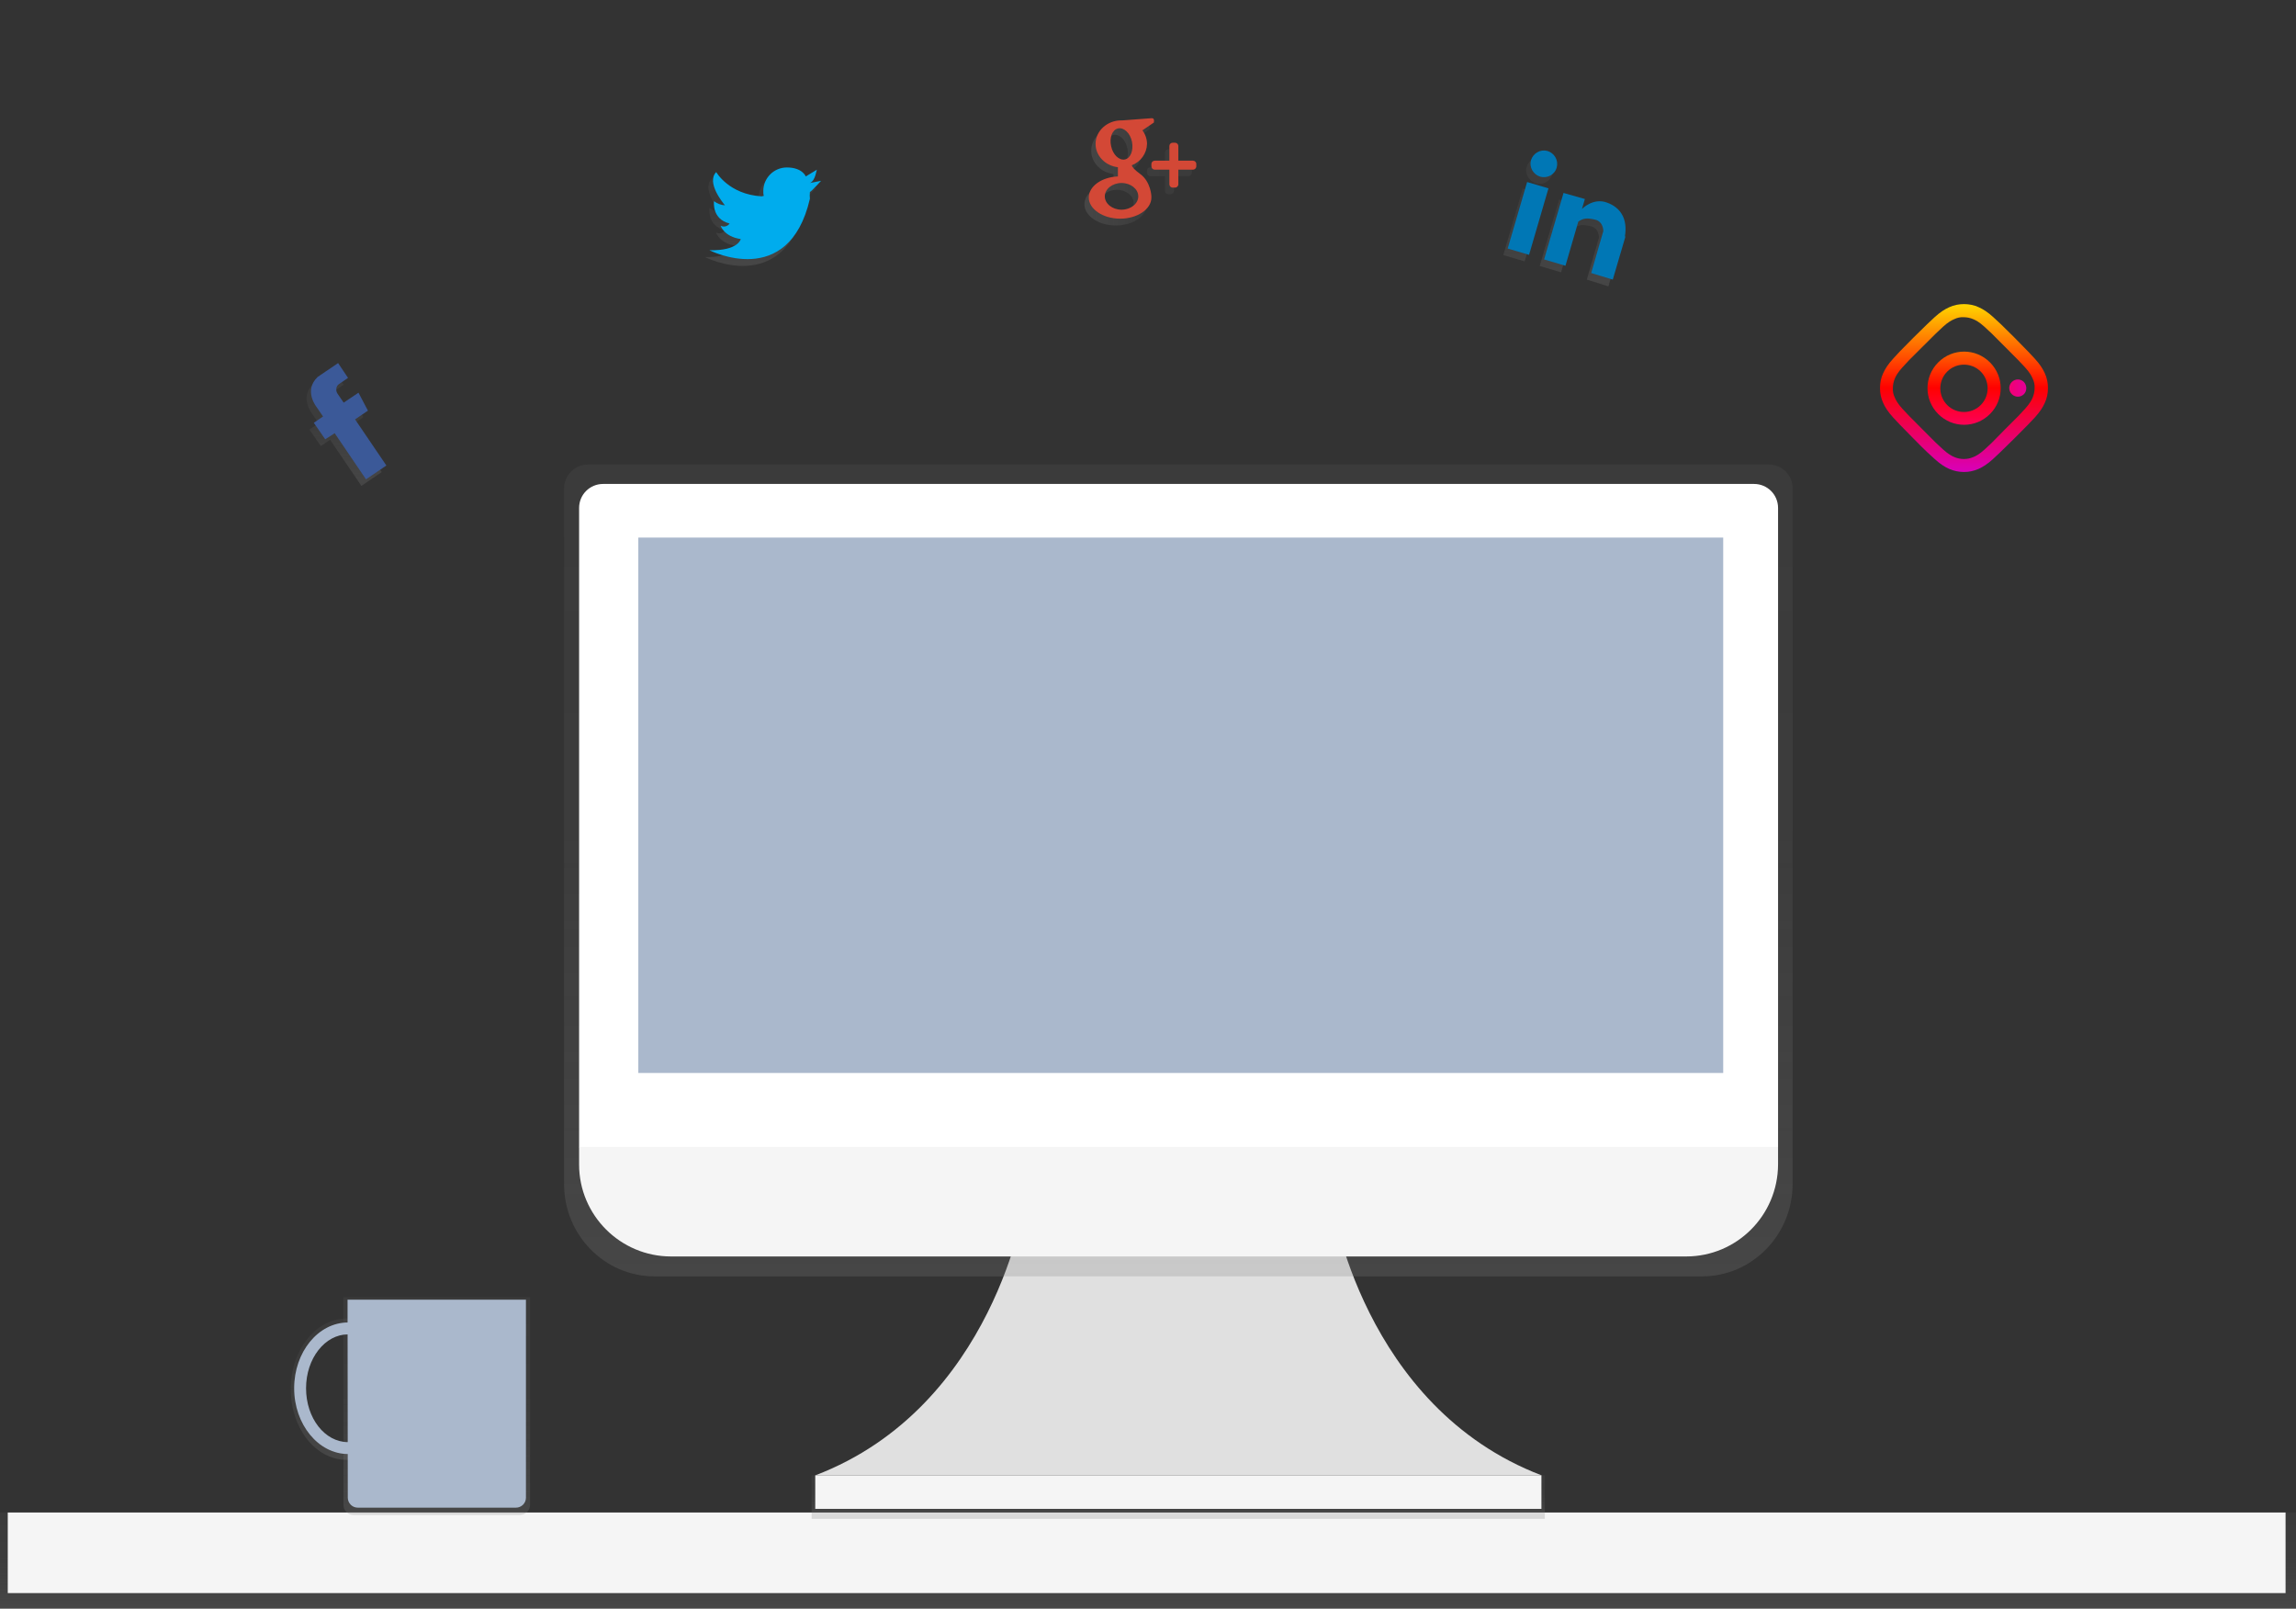 <?xml version="1.0" encoding="utf-8"?>
<!-- Generator: Adobe Illustrator 21.0.0, SVG Export Plug-In . SVG Version: 6.00 Build 0)  -->
<svg version="1.1" id="_x34_f34ac5b-06a5-4e9f-a3b4-7a11c2245422"
	 xmlns="http://www.w3.org/2000/svg" xmlns:xlink="http://www.w3.org/1999/xlink" x="0px" y="0px" viewBox="0 0 946 662.8"
	 style="enable-background:new 0 0 946 662.8;" xml:space="preserve">
<rect x="0" y="0" width="946" height="662.8" fill="#333333" stroke="none"/>
<style type="text/css">
	.st0{fill:url(#SVGID_1_);}
	.st1{fill:#3B5998;}
	.st2{fill:url(#SVGID_2_);}
	.st3{fill:#00ACED;}
	.st4{fill:url(#SVGID_3_);}
	.st5{fill:#0077B5;}
	.st6{fill:url(#SVGID_4_);}
	.st7{fill:#D34836;}
	.st8{fill:url(#SVGID_5_);}
	.st9{fill:#F5F5F5;}
	.st10{fill:#E0E0E0;}
	.st11{fill:url(#SVGID_6_);}
	.st12{fill:url(#SVGID_7_);}
	.st13{fill:#FFFFFF;}
	.st14{fill:#AAB8CC;}
	.st15{fill:url(#SVGID_8_);}
	.st16{fill:url(#SVGID_9_);}
	.st17{fill:url(#SVGID_10_);}
	.st18{fill:url(#SVGID_11_);}
	.st19{fill:url(#SVGID_12_);}
</style>
<title>pcsocial</title>
<linearGradient id="SVGID_1_" gradientUnits="userSpaceOnUse" x1="268.844" y1="342.225" x2="268.844" y2="390.108" gradientTransform="matrix(1 0 0 -1 -127 542.41)">
	<stop  offset="0" style="stop-color:#808080;stop-opacity:0.25"/>
	<stop  offset="0.54" style="stop-color:#808080;stop-opacity:0.12"/>
	<stop  offset="1" style="stop-color:#808080;stop-opacity:0.1"/>
</linearGradient>
<path class="st0" d="M137.1,164.8l2.6,3.8l6.1-4.1l3.9,7.4l-5.3,3.6l12.9,19l-8.4,5.7l-12.9-19l-3.8,2.6l-4.7-6.8l3.8-2.6l-2.6-3.8
	c0,0-5.6-6.8,0.4-12.5l8.4-5.7l4.1,6.1l-3.8,2.6C136.6,161.9,136.3,163.6,137.1,164.8z"/>
<path class="st1" d="M139,162.1l2.6,3.8l6.1-4.1l3.9,7.4l-5.3,3.6l12.9,19l-8.4,5.7l-12.9-19L134,181l-4.7-6.8l3.8-2.6l-2.6-3.8
	c0,0-5.6-6.8,0.4-12.5l8.4-5.7l4.1,6.1l-3.8,2.6C138.5,159.1,138.2,160.8,139,162.1z"/>
<linearGradient id="SVGID_2_" gradientUnits="userSpaceOnUse" x1="440.428" y1="432.954" x2="440.428" y2="470.691" gradientTransform="matrix(1 0 0 -1 -127 542.41)">
	<stop  offset="0" style="stop-color:#808080;stop-opacity:0.25"/>
	<stop  offset="0.54" style="stop-color:#808080;stop-opacity:0.12"/>
	<stop  offset="1" style="stop-color:#808080;stop-opacity:0.1"/>
</linearGradient>
<path class="st2" d="M331.8,78.2l4.6-0.9c0,0-3.9,4.3-4.6,4.6l0,0c-0.1,0.9-0.1,1.8,0,2.8c-8.8,37.9-41.4,21.2-41.4,21.2
	c11.9,0.3,12.9-4.6,12.9-4.6c-6.9-1-8.3-5.5-8.3-5.5c1.3,0.7,2.9,0.3,3.7-0.9c-7.5-1.9-6.4-9.2-6.4-9.2c1.3,1,2.9,1.6,4.5,1.7
	c-0.8-1-7.8-9.4-3.6-13.7c0,0,5.2,9.2,18.7,10l0.9-0.2c-0.2-0.7-0.2-1.3-0.2-2c0-5.3,4.3-9.7,9.7-9.7c6.4,0,7.8,3.7,7.8,3.7l4.6-2.8
	C334.6,72.6,334.1,77.2,331.8,78.2z"/>
<path class="st3" d="M333.7,75.4l4.6-0.9c0,0-3.9,4.3-4.6,4.6l0,0c-0.1,0.9-0.1,1.8,0,2.8c-8.8,37.9-41.4,21.2-41.4,21.2
	c11.9,0.3,12.9-4.6,12.9-4.6c-6.9-1-8.3-5.5-8.3-5.5c1.3,0.7,2.9,0.3,3.7-0.9c-7.5-1.9-6.4-9.2-6.4-9.2c1.3,1,2.9,1.6,4.5,1.7
	c-0.8-1-7.8-9.4-3.6-13.7c0,0,5.2,9.2,18.7,10l0.9-0.2c-0.2-0.7-0.2-1.3-0.2-2c0-5.3,4.3-9.7,9.7-9.7c6.4,0,7.8,3.7,7.8,3.7l4.6-2.8
	C336.4,69.9,336,74.5,333.7,75.4z"/>
<linearGradient id="SVGID_3_" gradientUnits="userSpaceOnUse" x1="770.593" y1="424.638" x2="770.593" y2="477.696" gradientTransform="matrix(1 0 0 -1 -127 542.41)">
	<stop  offset="0" style="stop-color:#808080;stop-opacity:0.25"/>
	<stop  offset="0.54" style="stop-color:#808080;stop-opacity:0.12"/>
	<stop  offset="1" style="stop-color:#808080;stop-opacity:0.1"/>
</linearGradient>
<path class="st4" d="M653.8,115.2l5-17.3c0,0,0.1-3.9-3.4-4.7c-3.5-0.8-4.8-0.6-6.9,0.8l-5.3,18.2l-8.8-2.6l8-27.4l8.8,2.6l-1.2,4.1
	c0,0,4.6-4.8,10.4-2.6c5.4,2,8.5,6.5,7.3,13.9l0.2,0.1l-5.2,17.7L653.8,115.2z M632.8,75.5c-2.9-0.9-4.6-3.9-3.8-6.8
	c0.9-2.9,3.9-4.6,6.8-3.8c2.9,0.9,4.6,3.9,3.8,6.8C638.8,74.7,635.7,76.4,632.8,75.5L632.8,75.5z M628.2,107.7l-8.8-2.6l8-27.4
	l8.8,2.6L628.2,107.7z"/>
<path class="st5" d="M655.6,112.5l5-17.3c0,0,0.1-3.9-3.4-4.7c-3.5-0.8-4.8-0.6-6.9,0.8l-5.3,18.2l-8.8-2.6l8-27.4L653,82l-1.2,4.1
	c0,0,4.6-4.8,10.4-2.6c5.4,2,8.5,6.5,7.3,13.9l0.2,0.1l-5.2,17.7L655.6,112.5z M634.6,72.8c-2.9-0.9-4.6-3.9-3.8-6.8
	c0.9-2.9,3.9-4.6,6.8-3.8c2.9,0.9,4.6,3.9,3.8,6.8C640.6,72,637.5,73.6,634.6,72.8L634.6,72.8z M630,105l-8.8-2.6l8-27.4l8.8,2.6
	L630,105z"/>
<linearGradient id="SVGID_4_" gradientUnits="userSpaceOnUse" x1="573.873" y1="470.223" x2="618.048" y2="470.223" gradientTransform="matrix(1 0 0 -1 -127 542.41)">
	<stop  offset="0" style="stop-color:#808080;stop-opacity:0.25"/>
	<stop  offset="0.54" style="stop-color:#808080;stop-opacity:0.12"/>
	<stop  offset="1" style="stop-color:#808080;stop-opacity:0.1"/>
</linearGradient>
<path class="st6" d="M489.7,72.6h-6v6c0,0.8-0.6,1.4-1.4,1.4h-0.9c-0.8,0-1.4-0.6-1.4-1.4v-6h-6c-0.8,0-1.4-0.6-1.4-1.4v-0.9
	c0-0.8,0.6-1.4,1.4-1.4h6v-6c0-0.8,0.6-1.4,1.4-1.4h0.9c0.8,0,1.4,0.6,1.4,1.4v6h6c0.8,0,1.4,0.6,1.4,1.4v0.9
	C491,72,490.4,72.6,489.7,72.6z M468.9,56.5c1.2,1.6,1.9,3.6,1.9,5.6c-0.1,3.9-2.6,7.4-6.3,8.8c0.3,0.9,1.2,1.9,3.5,3.6
	c4.4,3.2,4.6,9.2,4.6,9.2l0,0v0.5c0,4.8-5.8,8.7-12.9,8.7c-7.1,0-12.9-4-12.9-8.7c0-4.6,5.2-8.4,12-8.7v-3.8
	c-5.2-0.6-9.2-4.7-9.2-9.6c0-5.3,4.7-9.7,10.6-9.7h0.5c0,0,10.6-0.8,12-0.9s0.9,1.8,0.9,1.8L468.9,56.5z M453.3,83.7
	c0,3,3.1,5.5,6.9,5.5c3.8,0,6.9-2.5,6.9-5.5c0-3-3.1-5.5-6.9-5.5C456.4,78.2,453.3,80.6,453.3,83.7z M464.5,61.1
	c-0.7-3.5-3.3-6-5.7-5.5s-3.7,3.8-2.9,7.3s3.3,6,5.7,5.5C464,67.9,465.3,64.7,464.5,61.1z"/>
<path class="st7" d="M491.5,69.9h-6v6c0,0.8-0.6,1.4-1.4,1.4h-0.9c-0.8,0-1.4-0.6-1.4-1.4v-6h-6c-0.8,0-1.4-0.6-1.4-1.4v-0.9
	c0-0.8,0.6-1.4,1.4-1.4h6v-6c0-0.8,0.6-1.4,1.4-1.4h0.9c0.8,0,1.4,0.6,1.4,1.4v6h6c0.8,0,1.4,0.6,1.4,1.4v0.9
	C492.9,69.3,492.3,69.9,491.5,69.9z M470.7,53.7c1.2,1.6,1.9,3.6,1.9,5.6c-0.1,3.9-2.6,7.4-6.3,8.8c0.3,0.9,1.2,1.9,3.5,3.6
	c4.4,3.2,4.6,9.2,4.6,9.2l0,0v0.5c0,4.8-5.8,8.7-12.9,8.7s-12.9-4-12.9-8.7c0-4.6,5.2-8.4,12-8.7v-3.8c-5.2-0.6-9.2-4.7-9.2-9.6
	c0-5.3,4.7-9.7,10.6-9.7h0.5c0,0,10.6-0.8,12-0.9s0.9,1.8,0.9,1.8L470.7,53.7z M455.2,80.9c0,3,3.1,5.5,6.9,5.5
	c3.8,0,6.9-2.5,6.9-5.5c0-3-3.1-5.5-6.9-5.5C458.3,75.4,455.2,77.9,455.2,80.9z M466.4,58.4c-0.7-3.5-3.3-6-5.7-5.5
	c-2.4,0.5-3.7,3.8-2.9,7.3c0.7,3.5,3.3,6,5.7,5.5C465.8,65.2,467.1,62,466.4,58.4z"/>
<linearGradient id="SVGID_5_" gradientUnits="userSpaceOnUse" x1="473" y1="-1.82" x2="473" y2="37.82" gradientTransform="matrix(1 0 0 -1 0 661)">
	<stop  offset="0" style="stop-color:#808080;stop-opacity:0.25"/>
	<stop  offset="0.54" style="stop-color:#808080;stop-opacity:0.12"/>
	<stop  offset="1" style="stop-color:#808080;stop-opacity:0.1"/>
</linearGradient>
<rect y="623.2" class="st8" width="946" height="39.6"/>
<rect x="3.2" y="623.2" class="st9" width="938.5" height="33.2"/>
<path class="st10" d="M548.8,495.2c0,0,12.5,84.5,86.4,112.7H335.9c73.9-28.2,86.4-112.7,86.4-112.7H548.8z"/>
<linearGradient id="SVGID_6_" gradientUnits="userSpaceOnUse" x1="485.466" y1="35.255" x2="485.466" y2="53.109" gradientTransform="matrix(1 0 0 -1 0 661)">
	<stop  offset="0" style="stop-color:#808080;stop-opacity:0.25"/>
	<stop  offset="0.54" style="stop-color:#808080;stop-opacity:0.12"/>
	<stop  offset="1" style="stop-color:#808080;stop-opacity:0.1"/>
</linearGradient>
<rect x="334.4" y="607.9" class="st11" width="302.1" height="17.9"/>
<rect x="335.9" y="607.9" class="st9" width="299.2" height="13.8"/>
<linearGradient id="SVGID_7_" gradientUnits="userSpaceOnUse" x1="612.544" y1="16.454" x2="612.544" y2="351.05" gradientTransform="matrix(1 0 0 -1 -127 542.41)">
	<stop  offset="0" style="stop-color:#808080;stop-opacity:0.25"/>
	<stop  offset="0.54" style="stop-color:#808080;stop-opacity:0.12"/>
	<stop  offset="1" style="stop-color:#808080;stop-opacity:0.1"/>
</linearGradient>
<path class="st12" d="M728.9,191.4H242.2c-5.4,0-9.8,4.5-9.8,9.9c0,0,0,0,0,0v286.5c0,21.1,16.7,38.1,37.3,38.1h431.6
	c20.6,0,37.3-17.1,37.3-38.1V201.3C738.7,195.9,734.3,191.4,728.9,191.4z"/>
<path class="st13" d="M248.5,199.4h474.2c5.5,0,9.9,4.4,9.9,9.9l0,0v263.4l0,0H238.6l0,0V209.3C238.6,203.8,243,199.4,248.5,199.4
	C248.5,199.4,248.5,199.4,248.5,199.4z"/>
<path class="st9" d="M694.7,517.7H276.5c-20.9,0-37.9-17-37.9-37.9l0,0v-7.2h494v7.2C732.5,500.8,715.6,517.7,694.7,517.7
	C694.7,517.7,694.7,517.7,694.7,517.7z"/>
<rect x="263" y="221.5" class="st14" width="447" height="220.6"/>
<linearGradient id="SVGID_8_" gradientUnits="userSpaceOnUse" x1="306.905" y1="-81.789" x2="306.905" y2="7.941" gradientTransform="matrix(1 0 0 -1 -127 542.41)">
	<stop  offset="0" style="stop-color:#808080;stop-opacity:0.25"/>
	<stop  offset="0.54" style="stop-color:#808080;stop-opacity:0.12"/>
	<stop  offset="1" style="stop-color:#808080;stop-opacity:0.1"/>
</linearGradient>
<path class="st15" d="M214.2,624.2h-68.6c-2.3,0-4.1-1.9-4.1-4.1v-85.6h76.9v85.6C218.4,622.3,216.5,624.2,214.2,624.2z"/>
<linearGradient id="SVGID_9_" gradientUnits="userSpaceOnUse" x1="269.684" y1="-59.112" x2="269.684" y2="-0.949" gradientTransform="matrix(1 0 0 -1 -127 542.41)">
	<stop  offset="0" style="stop-color:#808080;stop-opacity:0.25"/>
	<stop  offset="0.54" style="stop-color:#808080;stop-opacity:0.12"/>
	<stop  offset="1" style="stop-color:#808080;stop-opacity:0.1"/>
</linearGradient>
<path class="st16" d="M142.7,601.5c-12.6,0-22.9-13-22.9-29.1s10.3-29.1,22.9-29.1c12.6,0,22.9,13,22.9,29.1
	S155.3,601.5,142.7,601.5z M142.7,548.6c-9.8,0-17.8,10.7-17.8,23.8s8,23.8,17.8,23.8c9.8,0,17.8-10.7,17.8-23.8
	S152.5,548.6,142.7,548.6z"/>
<path class="st14" d="M143.4,599.1c-12.2,0-22.2-12.2-22.2-27.1s9.9-27.1,22.2-27.1s22.2,12.2,22.2,27.1S155.7,599.1,143.4,599.1z
	 M143.4,549.8c-9.5,0-17.3,9.9-17.3,22.2s7.7,22.2,17.3,22.2c9.5,0,17.2-10,17.2-22.2S152.9,549.7,143.4,549.8L143.4,549.8z"/>
<path class="st14" d="M143.2,535.5h73.5l0,0v81.6c0,2.3-1.9,4.1-4.1,4.1h-65.2c-2.3,0-4.1-1.9-4.1-4.1L143.2,535.5L143.2,535.5z"/>
<linearGradient id="SVGID_10_" gradientUnits="userSpaceOnUse" x1="745.417" y1="203.114" x2="794.237" y2="251.934" gradientTransform="matrix(0.707 0.707 -0.707 0.707 425.775 -545.294)">
	<stop  offset="0" style="stop-color:#FFD600"/>
	<stop  offset="0.5" style="stop-color:#FF0100"/>
	<stop  offset="1" style="stop-color:#D800B9"/>
</linearGradient>
<path class="st17" d="M838.4,172c2.1-2.3,3.3-4.2,4.1-6c0.9-1.9,1.3-4,1.3-6.1c0-2.1-0.4-4.2-1.3-6.1c-0.8-1.8-2-3.7-4.1-6
	c-2.1-2.3-2.8-3-8.4-8.7c-5.6-5.6-6.4-6.3-8.7-8.4c-2.3-2.1-4.2-3.3-6-4.1c-1.9-0.9-4-1.3-6.1-1.3c-2.1,0-4.2,0.4-6.1,1.3
	c-1.8,0.8-3.7,2-6,4.1c-2.3,2.1-3,2.8-8.7,8.4c-5.6,5.6-6.3,6.4-8.4,8.7c-2.1,2.3-3.3,4.2-4.1,6c-0.9,1.9-1.3,4-1.3,6.1
	c0,2.1,0.4,4.2,1.3,6.1c0.8,1.8,2,3.7,4.1,6c2.1,2.3,2.8,3,8.4,8.7s6.4,6.3,8.7,8.4c2.3,2.1,4.2,3.3,6,4.1c3.9,1.7,8.3,1.7,12.1,0
	c1.8-0.8,3.7-2,6-4.1c2.3-2.1,3-2.8,8.7-8.4C835.6,175,836.3,174.3,838.4,172z M817.7,185.2c-2.1,1.9-3.6,2.7-4.6,3.1
	c-2.5,1.1-5.4,1.1-7.9,0c-1-0.4-2.5-1.2-4.6-3.1c-2.3-2.1-3-2.7-8.5-8.3c-5.5-5.5-6.2-6.2-8.3-8.5c-1.9-2.1-2.7-3.6-3.1-4.6
	c-0.6-1.2-0.9-2.6-0.8-3.9c0-1.4,0.3-2.7,0.8-3.9c0.4-1,1.2-2.5,3.1-4.6c2.1-2.3,2.7-3,8.3-8.5c5.5-5.5,6.2-6.2,8.5-8.3
	c2.1-1.9,3.6-2.7,4.6-3.1c1.2-0.6,2.6-0.9,3.9-0.8c1.4,0,2.7,0.3,3.9,0.8c1,0.4,2.5,1.2,4.6,3.1c2.3,2.1,3,2.7,8.5,8.3l0,0
	c5.5,5.5,6.2,6.2,8.3,8.5c1.9,2.1,2.7,3.6,3.1,4.6c0.6,1.2,0.9,2.6,0.8,3.9c0,1.4-0.3,2.7-0.8,3.9c-0.4,1-1.2,2.5-3.1,4.6
	c-2.1,2.3-2.7,3-8.3,8.5C820.7,182.5,820,183.1,817.7,185.2z"/>
<linearGradient id="SVGID_11_" gradientUnits="userSpaceOnUse" x1="759.175" y1="216.873" x2="780.478" y2="238.175" gradientTransform="matrix(0.707 0.707 -0.707 0.707 425.775 -545.294)">
	<stop  offset="0" style="stop-color:#FF6400"/>
	<stop  offset="0.5" style="stop-color:#FF0100"/>
	<stop  offset="1" style="stop-color:#FD0056"/>
</linearGradient>
<path class="st18" d="M819.9,149.3c-5.9-5.9-15.4-5.9-21.3,0s-5.9,15.4,0,21.3c5.9,5.9,15.4,5.9,21.3,0
	C825.8,164.7,825.8,155.2,819.9,149.3z M802.3,166.9c-3.8-3.8-3.8-10,0-13.8c3.8-3.8,10-3.8,13.8,0c3.8,3.8,3.8,10,0,13.8
	C812.3,170.7,806.1,170.7,802.3,166.9z"/>
<linearGradient id="SVGID_12_" gradientUnits="userSpaceOnUse" x1="782.993" y1="446.647" x2="787.972" y2="451.625" gradientTransform="matrix(0.707 0.707 0.707 -0.707 -41.622 -77.896)">
	<stop  offset="0" style="stop-color:#F30072"/>
	<stop  offset="1" style="stop-color:#E50097"/>
</linearGradient>
<path class="st19" d="M833.9,162.4c-1.4,1.4-3.6,1.4-5,0c-1.4-1.4-1.4-3.6,0-5c1.4-1.4,3.6-1.4,5,0
	C835.2,158.8,835.2,161.1,833.9,162.4z"/>
</svg>
